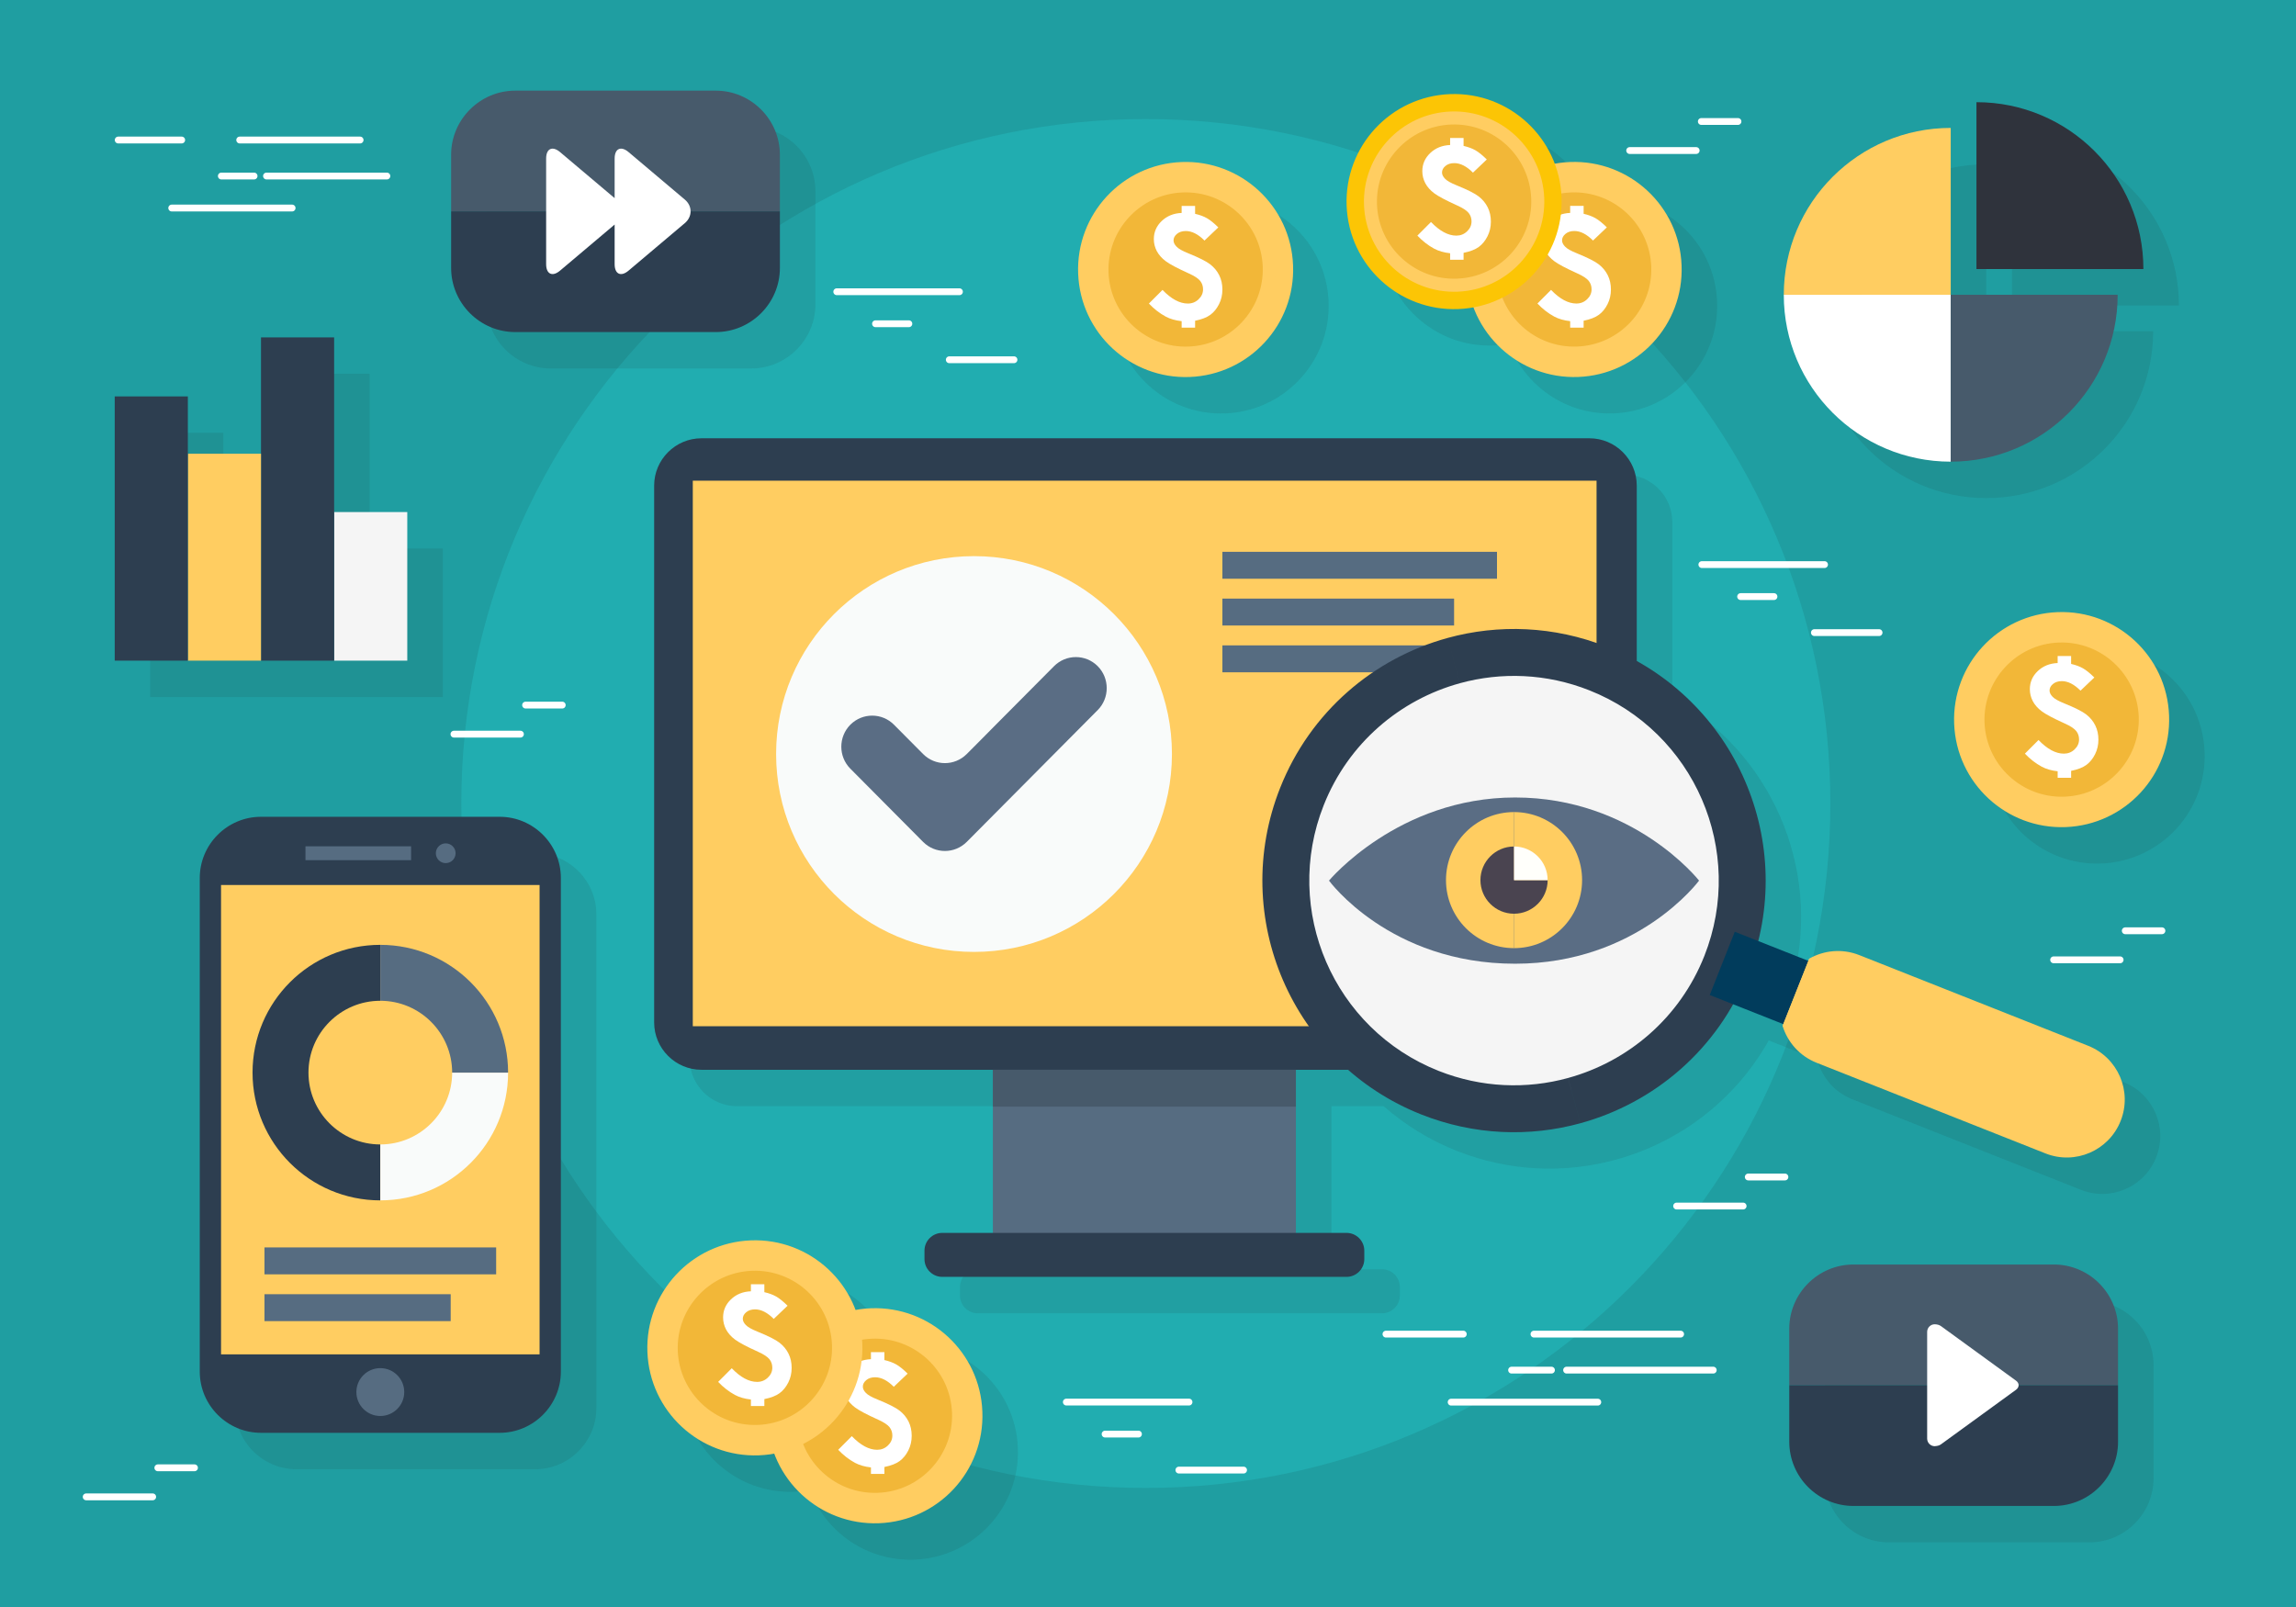 <?xml version="1.0" encoding="utf-8"?>
<!-- Generator: Adobe Illustrator 16.0.0, SVG Export Plug-In . SVG Version: 6.00 Build 0)  -->
<!DOCTYPE svg PUBLIC "-//W3C//DTD SVG 1.1//EN" "http://www.w3.org/Graphics/SVG/1.1/DTD/svg11.dtd">
<svg version="1.1" id="Layer_1" xmlns="http://www.w3.org/2000/svg" xmlns:xlink="http://www.w3.org/1999/xlink" x="0px" y="0px"
	 width="335.986px" height="235.19px" viewBox="0 0 335.986 235.19" enable-background="new 0 0 335.986 235.19"
	 xml:space="preserve">
<g>
	<g>
		<rect fill="#1F9EA1" width="335.986" height="235.19"/>
	</g>
</g>
<path fill="#21ADB0" d="M267.843,117.595c0,55.326-44.851,100.17-100.171,100.17c-55.315,0-100.165-44.844-100.165-100.17
	s44.85-100.17,100.165-100.17C222.992,17.425,267.843,62.269,267.843,117.595z"/>
<g opacity="0.1">
	<polygon fill="#1D1D1B" points="54.091,102.016 64.795,102.016 64.795,80.27 54.091,80.27 54.091,54.707 43.388,54.707 
		43.388,71.735 32.684,71.735 32.684,63.345 21.981,63.345 21.981,102.016 32.684,102.016 43.388,102.016 	"/>
	<path fill="#1D1D1B" d="M78.315,124.868H43.38c-4.926,0-8.953,4.028-8.953,8.953v72.25c0,4.925,4.027,8.955,8.953,8.955h34.936
		c4.925,0,8.952-4.03,8.952-8.955v-72.25C87.268,128.896,83.24,124.868,78.315,124.868z"/>
	<path fill="#1D1D1B" d="M290.655,72.895L290.655,72.895L290.655,72.895C290.656,72.895,290.656,72.895,290.655,72.895
		L290.655,72.895c13.494,0,24.428-10.935,24.428-24.422h-24.427h-0.001V24.049c-13.493,0-24.43,10.933-24.43,24.424h-0.001
		C266.225,61.96,277.163,72.895,290.655,72.895z"/>
	<path fill="#1D1D1B" d="M294.42,20.282v24.426h24.429C318.849,31.216,307.91,20.282,294.42,20.282z"/>
	<path fill="#1D1D1B" d="M305.751,190.395h-29.335c-5.161,0-9.387,4.224-9.387,9.385v8.282v8.284c0,5.161,4.226,9.384,9.387,9.384
		h29.335c5.163,0,9.388-4.223,9.388-9.384v-8.284v-8.282C315.139,194.618,310.914,190.395,305.751,190.395z"/>
	<path fill="#1D1D1B" d="M80.597,53.928h29.335c5.163,0,9.388-4.223,9.388-9.384V36.26v-8.282c0-5.161-4.225-9.385-9.388-9.385
		H80.597c-5.161,0-9.387,4.224-9.387,9.385v8.282v8.284C71.21,49.705,75.436,53.928,80.597,53.928z"/>
	<path fill="#1D1D1B" d="M179.281,60.502c8.693-0.33,15.473-7.646,15.134-16.33c-0.318-8.682-7.626-15.46-16.311-15.13
		c-8.692,0.333-15.468,7.637-15.14,16.325C163.294,54.063,170.603,60.83,179.281,60.502z"/>
	<path fill="#1D1D1B" d="M306.296,94.916c-8.692,0.333-15.468,7.637-15.14,16.325c0.329,8.696,7.638,15.463,16.316,15.135
		c8.693-0.33,15.473-7.646,15.134-16.33C322.288,101.364,314.98,94.586,306.296,94.916z"/>
	<path fill="#1D1D1B" d="M218.569,50.562c0.768-0.029,1.514-0.131,2.248-0.266c2.315,6.178,8.373,10.464,15.318,10.202
		c8.693-0.329,15.473-7.646,15.134-16.33c-0.318-8.682-7.626-15.46-16.311-15.13c-0.769,0.029-1.515,0.132-2.25,0.266
		c-2.31-6.172-8.367-10.466-15.317-10.202c-8.691,0.333-15.468,7.638-15.139,16.326C202.581,44.125,209.89,50.891,218.569,50.562z"
		/>
	<path fill="#1D1D1B" d="M132.638,196.798c-0.769,0.029-1.515,0.132-2.25,0.267c-2.31-6.173-8.367-10.467-15.317-10.203
		c-8.691,0.333-15.468,7.638-15.139,16.326c0.328,8.696,7.637,15.462,16.316,15.134c0.768-0.029,1.514-0.131,2.248-0.266
		c2.315,6.178,8.373,10.464,15.318,10.202c8.693-0.329,15.473-7.646,15.134-16.33C148.63,203.246,141.322,196.468,132.638,196.798z"
		/>
	<path fill="#1D1D1B" d="M310.758,158.377l-33.488-13.269c-2.484-0.983-5.158-0.71-7.318,0.517l-0.118,0.298l-7.34-2.908
		c3.975-16.053-3.332-32.882-17.783-40.937V76.397c0-3.809-3.116-6.925-6.925-6.925h-129.94c-3.81,0-6.925,3.116-6.925,6.925v78.571
		c0,3.808,3.115,6.925,6.925,6.925h42.643v5.398v18.475h-7.412c-1.428,0-2.597,1.168-2.597,2.597v1.242
		c0,1.429,1.169,2.597,2.597,2.597h59.167c1.429,0,2.597-1.168,2.597-2.597v-1.242c0-1.429-1.168-2.597-2.597-2.597h-7.412v-18.475
		v-5.398h7.643c3.086,2.706,6.676,4.942,10.71,6.541c7.721,3.059,15.856,3.324,23.289,1.281c9.263-2.542,17.425-8.674,22.353-17.447
		l7.341,2.909l-0.118,0.298l0.004,0.001c0.733,2.375,2.493,4.403,4.977,5.389l33.489,13.269c4.353,1.729,9.282-0.407,11.004-4.758
		C317.247,165.029,315.116,160.104,310.758,158.377z"/>
</g>
<rect x="48.896" y="74.941" fill="#F5F5F5" width="10.704" height="21.746"/>
<rect x="38.193" y="49.379" fill="#2D3E50" width="10.703" height="47.309"/>
<rect x="27.489" y="66.407" fill="#FFCD61" width="10.704" height="30.28"/>
<rect x="16.787" y="58.017" fill="#2D3E50" width="10.702" height="38.671"/>
<path fill="#2D3E50" d="M82.073,200.743c0,4.925-4.027,8.955-8.952,8.955H38.186c-4.926,0-8.953-4.03-8.953-8.955v-72.25
	c0-4.925,4.027-8.953,8.953-8.953h34.936c4.925,0,8.952,4.028,8.952,8.953V200.743z"/>
<rect x="32.347" y="129.523" fill="#FFCD61" width="46.613" height="68.693"/>
<circle fill="#566C81" cx="55.653" cy="203.733" r="3.502"/>
<rect x="44.7" y="123.861" fill="#566C81" width="15.457" height="2.029"/>
<circle fill="#566C81" cx="65.224" cy="124.875" r="1.445"/>
<g>
	<path fill="#FFFFFF" d="M261.03,43.145c0,13.487,10.939,24.422,24.432,24.422V43.145H261.03z"/>
	<path fill="#475A6B" d="M285.461,67.566c13.493,0,24.428-10.935,24.428-24.422h-24.428V67.566z"/>
	<path fill="#2F333C" d="M313.654,39.38c0-13.492-10.938-24.426-24.429-24.426V39.38H313.654z"/>
	<path fill="#FFCD61" d="M285.461,43.145V18.721c-13.493,0-24.43,10.933-24.43,24.424H285.461z"/>
</g>
<path fill="#2D3E50" d="M55.653,175.679v-8.185c-5.797,0-10.513-4.717-10.513-10.514c0-5.798,4.716-10.514,10.513-10.514v-8.185
	c-10.326,0-18.697,8.371-18.697,18.698C36.956,167.307,45.327,175.679,55.653,175.679z"/>
<g>
	<path fill="#F9FBFA" d="M55.653,167.494v8.185c10.326,0,18.698-8.372,18.698-18.698h-8.185
		C66.167,162.777,61.451,167.494,55.653,167.494z"/>
	<path fill="#566C81" d="M55.653,138.282v8.185c5.798,0,10.514,4.716,10.514,10.514h8.185
		C74.352,146.653,65.979,138.282,55.653,138.282z"/>
</g>
<path fill="#2D3E50" d="M239.516,149.641c0,3.808-3.116,6.925-6.925,6.925H102.65c-3.81,0-6.925-3.117-6.925-6.925V71.069
	c0-3.809,3.115-6.925,6.925-6.925h129.94c3.809,0,6.925,3.116,6.925,6.925V149.641z"/>
<rect x="101.381" y="70.35" fill="#FFCD61" width="132.252" height="79.842"/>
<rect x="145.293" y="156.565" fill="#566C81" width="44.343" height="27.091"/>
<rect x="145.293" y="156.565" fill="#475A6B" width="44.343" height="5.398"/>
<path fill="#2D3E50" d="M199.645,184.277c0,1.429-1.168,2.597-2.597,2.597h-59.167c-1.428,0-2.597-1.168-2.597-2.597v-1.242
	c0-1.429,1.169-2.597,2.597-2.597h59.167c1.429,0,2.597,1.168,2.597,2.597V184.277z"/>
<circle fill="#F5F5F5" cx="221.557" cy="128.879" r="31.717"/>
<path fill="#5A6D84" d="M248.633,128.88c0,0-8.974,12.164-26.923,12.164c-18.376,0-27.23-12.164-27.23-12.164
	s10.136-12.165,27.23-12.165C239.091,116.715,248.633,128.88,248.633,128.88z"/>
<g>
	<path fill="#FFCD61" d="M211.599,128.807c0,5.499,4.458,9.957,9.961,9.957V118.85C216.057,118.85,211.599,123.307,211.599,128.807z
		"/>
	<path fill="#FFCD61" d="M221.56,118.85v19.914c5.496,0,9.956-4.458,9.956-9.957C231.516,123.307,227.056,118.85,221.56,118.85z"/>
</g>
<g>
	<path fill="#4A4450" d="M226.476,128.809h-4.918v-4.922c-2.713,0-4.918,2.209-4.918,4.922c0,2.711,2.205,4.918,4.918,4.918
		S226.476,131.52,226.476,128.809z"/>
	<path fill="#FFFFFB" d="M226.476,128.809c0-2.713-2.205-4.922-4.918-4.922v4.922H226.476z"/>
</g>
<path fill="#F9FBFA" d="M171.496,110.354c0,15.996-12.966,28.962-28.963,28.962c-15.998,0-28.962-12.966-28.962-28.962
	c0-15.991,12.964-28.962,28.962-28.962C158.53,81.393,171.496,94.363,171.496,110.354z"/>
<path fill-rule="evenodd" clip-rule="evenodd" fill="#5A6D84" d="M160.632,103.925l-19.162,19.29c-1.771,1.771-4.625,1.771-6.387,0
	l-10.649-10.719c-1.759-1.771-1.759-4.65,0-6.43c1.771-1.774,4.628-1.774,6.389,0l2.133,2.146l2.128,2.142
	c1.762,1.776,4.615,1.776,6.387,0l2.133-2.142l2.122-2.146l8.518-8.569c1.763-1.774,4.625-1.774,6.39,0
	C162.393,99.271,162.393,102.154,160.632,103.925z"/>
<g>
	<g>
		<g>
			<path fill="#475A6B" d="M309.944,194.451c0-5.161-4.225-9.385-9.388-9.385h-29.335c-5.161,0-9.387,4.224-9.387,9.385v8.282
				h48.109V194.451z"/>
			<path fill="#2D3E50" d="M261.835,202.733v8.284c0,5.161,4.226,9.384,9.387,9.384h29.335c5.163,0,9.388-4.223,9.388-9.384v-8.284
				H261.835z"/>
		</g>
		<path fill-rule="evenodd" clip-rule="evenodd" fill="#FFFFFF" d="M295.017,203.397l-10.978,7.982
			c-0.23,0.169-0.531,0.249-0.837,0.265c-0.025,0.001-0.047,0.013-0.075,0.013c-0.618,0-1.116-0.498-1.116-1.113v-15.619
			c0-0.616,0.498-1.112,1.11-1.114h-0.004h0.01c0.006,0,0.013,0.004,0.02,0.004c0.324,0.004,0.645,0.093,0.893,0.27l10.978,7.982
			C295.522,202.434,295.522,203.029,295.017,203.397z"/>
	</g>
</g>
<g>
	<g>
		<g>
			<path fill="#475A6B" d="M114.125,22.649c0-5.161-4.225-9.385-9.388-9.385H75.402c-5.161,0-9.387,4.224-9.387,9.385v8.282h48.109
				V22.649z"/>
			<path fill="#2D3E50" d="M66.016,30.932v8.284c0,5.161,4.226,9.384,9.387,9.384h29.335c5.163,0,9.388-4.223,9.388-9.384v-8.284
				H66.016z"/>
		</g>
	</g>
</g>
<path fill="#FFFFFF" d="M100.216,29.209l-8.236-6.952c-1.119-0.945-2.037-0.52-2.037,0.949v5.793l-7.986-6.742
	c-1.121-0.945-2.038-0.52-2.038,0.949v15.45c0,1.47,0.917,1.895,2.038,0.949l7.986-6.744v5.795c0,1.47,0.918,1.895,2.037,0.949
	l8.236-6.953C101.338,31.707,101.338,30.157,100.216,29.209z"/>
<g>
	<path fill="#FFCD61" d="M189.221,38.844c0.339,8.685-6.44,16-15.134,16.33c-8.679,0.328-15.987-6.438-16.316-15.135
		c-0.328-8.688,6.447-15.992,15.14-16.325C181.595,23.384,188.902,30.162,189.221,38.844z"/>
	<path fill="#FFCD61" d="M174.001,52.629c-7.266,0.272-13.409-5.412-13.687-12.682c-0.272-7.276,5.421-13.413,12.683-13.685
		c7.272-0.281,13.413,5.412,13.693,12.681C186.959,46.213,181.27,52.353,174.001,52.629z"/>
	<path fill="#F2B738" d="M173.922,50.721c-6.218,0.238-11.464-4.627-11.706-10.841c-0.231-6.22,4.639-11.482,10.856-11.714
		c6.225-0.242,11.475,4.623,11.71,10.853C185.013,45.24,180.142,50.494,173.922,50.721z"/>
	<g>
		<path fill="#FFFFFF" d="M173.826,44.425c-1.194,0-2.433-0.666-3.71-1.996l-1.992,1.996c0.755,0.792,1.574,1.428,2.454,1.905
			c0.644,0.348,1.423,0.574,2.339,0.674v0.951h1.969v-1.012c0.97-0.196,1.716-0.487,2.231-0.869
			c0.519-0.383,0.939-0.902,1.271-1.558c0.328-0.655,0.492-1.368,0.492-2.14c0-0.773-0.153-1.469-0.462-2.091
			c-0.307-0.62-0.748-1.151-1.319-1.597c-0.573-0.443-1.637-0.979-3.188-1.608c-0.872-0.349-1.454-0.675-1.741-0.984
			c-0.293-0.301-0.44-0.604-0.44-0.91c0-0.36,0.166-0.681,0.5-0.957c0.329-0.277,0.763-0.418,1.295-0.418
			c0.899,0,1.812,0.466,2.734,1.395l2.024-1.927c-0.643-0.634-1.202-1.084-1.675-1.351c-0.471-0.267-1.045-0.479-1.723-0.636v-1.155
			h-1.969v1.025c-1.177,0.05-2.147,0.446-2.916,1.182c-0.769,0.733-1.153,1.617-1.153,2.647c0,0.62,0.146,1.207,0.433,1.756
			c0.293,0.549,0.731,1.045,1.317,1.484c0.588,0.439,1.713,1.037,3.376,1.788c0.817,0.366,1.369,0.731,1.658,1.088
			c0.277,0.354,0.418,0.766,0.418,1.237c0,0.56-0.22,1.046-0.656,1.459C174.957,44.219,174.434,44.425,173.826,44.425z"/>
	</g>
</g>
<g>
	<path fill="#FFCD61" d="M317.412,104.718c0.339,8.685-6.44,16-15.134,16.33c-8.679,0.328-15.987-6.438-16.316-15.135
		c-0.328-8.688,6.447-15.992,15.14-16.325C309.786,89.258,317.094,96.036,317.412,104.718z"/>
	<path fill="#FFCD61" d="M302.192,118.503c-7.266,0.272-13.409-5.412-13.687-12.682c-0.272-7.276,5.421-13.413,12.683-13.685
		c7.272-0.281,13.413,5.412,13.693,12.681C315.15,112.087,309.461,118.227,302.192,118.503z"/>
	<path fill="#F2B738" d="M302.113,116.595c-6.218,0.238-11.464-4.627-11.706-10.841c-0.231-6.22,4.639-11.482,10.856-11.714
		c6.225-0.242,11.475,4.623,11.71,10.853C313.204,111.114,308.333,116.368,302.113,116.595z"/>
	<g>
		<path fill="#FFFFFF" d="M302.018,110.299c-1.194,0-2.433-0.666-3.71-1.996l-1.992,1.996c0.755,0.792,1.574,1.428,2.454,1.905
			c0.644,0.348,1.423,0.574,2.339,0.674v0.951h1.969v-1.012c0.97-0.196,1.716-0.487,2.231-0.869
			c0.519-0.383,0.939-0.902,1.271-1.558c0.328-0.655,0.492-1.368,0.492-2.14c0-0.773-0.153-1.469-0.462-2.091
			c-0.307-0.62-0.748-1.151-1.319-1.597c-0.573-0.443-1.637-0.979-3.188-1.608c-0.872-0.349-1.454-0.675-1.741-0.984
			c-0.293-0.301-0.44-0.604-0.44-0.91c0-0.36,0.166-0.681,0.5-0.957c0.329-0.277,0.763-0.418,1.295-0.418
			c0.899,0,1.812,0.466,2.734,1.395l2.024-1.927c-0.643-0.634-1.202-1.084-1.675-1.351c-0.471-0.267-1.045-0.479-1.723-0.636v-1.155
			h-1.969v1.025c-1.177,0.05-2.147,0.446-2.916,1.182c-0.769,0.733-1.153,1.617-1.153,2.647c0,0.62,0.146,1.207,0.433,1.756
			c0.293,0.549,0.731,1.045,1.317,1.484c0.588,0.439,1.713,1.037,3.376,1.788c0.817,0.366,1.369,0.731,1.658,1.088
			c0.277,0.354,0.418,0.766,0.418,1.237c0,0.56-0.22,1.046-0.656,1.459C303.148,110.093,302.625,110.299,302.018,110.299z"/>
	</g>
</g>
<g>
	<path fill="#FFCD61" d="M246.075,38.841c0.339,8.685-6.44,16.001-15.134,16.33c-8.679,0.327-15.987-6.438-16.316-15.135
		c-0.328-8.688,6.447-15.992,15.14-16.325C238.449,23.381,245.757,30.159,246.075,38.841z"/>
	<path fill="#FFCD61" d="M230.855,52.627c-7.266,0.271-13.409-5.413-13.686-12.682c-0.273-7.277,5.421-13.414,12.682-13.686
		c7.272-0.281,13.413,5.412,13.693,12.681C243.814,46.211,238.124,52.35,230.855,52.627z"/>
	<path fill="#F2B738" d="M230.776,50.718c-6.218,0.239-11.464-4.627-11.706-10.841c-0.23-6.22,4.639-11.482,10.856-11.714
		c6.225-0.241,11.475,4.623,11.71,10.853C241.868,45.237,236.996,50.492,230.776,50.718z"/>
	<g>
		<path fill="#FFFFFF" d="M230.681,44.422c-1.194,0-2.433-0.666-3.709-1.996l-1.992,1.996c0.754,0.793,1.573,1.428,2.453,1.906
			c0.644,0.347,1.423,0.572,2.339,0.674v0.951h1.969V46.94c0.971-0.196,1.716-0.487,2.232-0.869c0.518-0.383,0.939-0.902,1.27-1.558
			c0.328-0.655,0.492-1.368,0.492-2.14c0-0.772-0.153-1.469-0.461-2.091c-0.308-0.62-0.749-1.151-1.32-1.596
			c-0.573-0.444-1.636-0.98-3.188-1.609c-0.872-0.349-1.453-0.675-1.741-0.984c-0.293-0.301-0.44-0.604-0.44-0.91
			c0-0.36,0.166-0.681,0.5-0.957c0.329-0.277,0.763-0.418,1.295-0.418c0.9,0,1.812,0.467,2.734,1.395l2.024-1.927
			c-0.643-0.634-1.202-1.083-1.675-1.351c-0.471-0.267-1.044-0.479-1.723-0.636v-1.155h-1.969v1.025
			c-1.177,0.051-2.147,0.446-2.916,1.182c-0.769,0.734-1.153,1.617-1.153,2.647c0,0.62,0.146,1.208,0.434,1.756
			c0.293,0.55,0.731,1.046,1.317,1.485c0.588,0.439,1.712,1.036,3.375,1.787c0.817,0.367,1.37,0.732,1.658,1.088
			c0.277,0.354,0.418,0.766,0.418,1.238c0,0.559-0.219,1.045-0.656,1.458C231.812,44.216,231.289,44.422,230.681,44.422z"/>
	</g>
</g>
<g>
	<path fill="#FCC505" d="M228.509,28.904c0.339,8.685-6.441,16.001-15.134,16.33c-8.68,0.328-15.988-6.438-16.316-15.134
		c-0.329-8.688,6.447-15.993,15.139-16.326C220.882,13.445,228.189,20.223,228.509,28.904z"/>
	<path fill="#FFCD61" d="M213.289,42.69c-7.266,0.272-13.41-5.413-13.687-12.682c-0.272-7.276,5.421-13.413,12.682-13.686
		c7.273-0.28,13.414,5.413,13.693,12.681C226.247,36.274,220.558,42.414,213.289,42.69z"/>
	<path fill="#F2B738" d="M213.209,40.781c-6.217,0.239-11.463-4.627-11.706-10.84c-0.23-6.221,4.64-11.482,10.856-11.715
		c6.225-0.241,11.476,4.624,11.711,10.853C224.301,35.301,219.43,40.556,213.209,40.781z"/>
	<g>
		<path fill="#FFFFFF" d="M213.114,34.485c-1.195,0-2.433-0.665-3.71-1.995l-1.992,1.995c0.754,0.793,1.574,1.429,2.453,1.906
			c0.645,0.347,1.423,0.573,2.34,0.674v0.951h1.968v-1.013c0.971-0.195,1.716-0.486,2.232-0.869c0.519-0.382,0.939-0.902,1.27-1.557
			c0.329-0.655,0.493-1.369,0.493-2.141c0-0.772-0.154-1.469-0.462-2.09s-0.749-1.152-1.32-1.597
			c-0.573-0.444-1.636-0.979-3.187-1.608c-0.873-0.35-1.454-0.675-1.741-0.984c-0.293-0.302-0.44-0.604-0.44-0.91
			c0-0.361,0.166-0.682,0.5-0.958c0.328-0.277,0.763-0.417,1.294-0.417c0.9,0,1.813,0.466,2.735,1.395l2.023-1.928
			c-0.643-0.633-1.201-1.083-1.674-1.351c-0.471-0.267-1.045-0.479-1.724-0.635v-1.155h-1.968v1.025
			c-1.178,0.05-2.148,0.445-2.916,1.182c-0.77,0.733-1.153,1.617-1.153,2.646c0,0.621,0.146,1.208,0.433,1.756
			c0.293,0.55,0.731,1.046,1.317,1.485c0.588,0.439,1.712,1.036,3.376,1.788c0.817,0.366,1.369,0.731,1.657,1.088
			c0.278,0.354,0.419,0.765,0.419,1.237c0,0.56-0.22,1.046-0.656,1.458C214.244,34.279,213.722,34.485,213.114,34.485z"/>
	</g>
</g>
<g>
	<path fill="#FFCD61" d="M143.754,206.6c0.339,8.685-6.44,16.001-15.134,16.33c-8.679,0.327-15.987-6.438-16.316-15.135
		c-0.328-8.688,6.447-15.992,15.14-16.325C136.128,191.14,143.436,197.918,143.754,206.6z"/>
	<path fill="#FFCD61" d="M128.534,220.386c-7.266,0.271-13.409-5.413-13.686-12.682c-0.273-7.277,5.421-13.414,12.682-13.686
		c7.272-0.281,13.413,5.412,13.693,12.681C141.493,213.97,135.803,220.108,128.534,220.386z"/>
	<path fill="#F2B738" d="M128.455,218.477c-6.218,0.239-11.464-4.627-11.706-10.841c-0.23-6.22,4.639-11.482,10.856-11.714
		c6.225-0.241,11.475,4.623,11.71,10.853C139.547,212.996,134.675,218.251,128.455,218.477z"/>
	<g>
		<path fill="#FFFFFF" d="M128.359,212.181c-1.194,0-2.433-0.666-3.709-1.996l-1.992,1.996c0.754,0.793,1.573,1.428,2.453,1.906
			c0.644,0.347,1.423,0.572,2.339,0.674v0.951h1.969v-1.013c0.971-0.196,1.716-0.487,2.232-0.869
			c0.518-0.383,0.939-0.902,1.27-1.558c0.328-0.655,0.492-1.368,0.492-2.14c0-0.772-0.153-1.469-0.461-2.091
			c-0.308-0.62-0.749-1.151-1.32-1.596c-0.573-0.444-1.636-0.98-3.188-1.609c-0.872-0.349-1.453-0.675-1.741-0.984
			c-0.293-0.301-0.44-0.604-0.44-0.91c0-0.36,0.166-0.681,0.5-0.957c0.329-0.277,0.763-0.418,1.295-0.418
			c0.9,0,1.812,0.467,2.734,1.395l2.024-1.927c-0.643-0.634-1.202-1.083-1.675-1.351c-0.471-0.267-1.044-0.479-1.723-0.636v-1.155
			h-1.969v1.025c-1.177,0.051-2.147,0.446-2.916,1.182c-0.769,0.734-1.153,1.617-1.153,2.647c0,0.62,0.146,1.208,0.434,1.756
			c0.293,0.55,0.731,1.046,1.317,1.485c0.588,0.439,1.712,1.036,3.375,1.787c0.817,0.367,1.37,0.732,1.658,1.088
			c0.277,0.354,0.418,0.766,0.418,1.238c0,0.559-0.219,1.045-0.656,1.458C129.49,211.975,128.968,212.181,128.359,212.181z"/>
	</g>
</g>
<g>
	<path fill="#FFCD61" d="M126.188,196.663c0.339,8.685-6.441,16.001-15.134,16.33c-8.68,0.328-15.988-6.438-16.316-15.134
		c-0.329-8.688,6.447-15.993,15.139-16.326C118.561,181.204,125.868,187.981,126.188,196.663z"/>
	<path fill="#FFCD61" d="M110.968,210.449c-7.266,0.272-13.41-5.413-13.687-12.682c-0.272-7.276,5.421-13.413,12.682-13.686
		c7.273-0.28,13.414,5.413,13.693,12.681C123.926,204.033,118.236,210.173,110.968,210.449z"/>
	<path fill="#F2B738" d="M110.888,208.54c-6.217,0.239-11.463-4.627-11.706-10.84c-0.23-6.221,4.64-11.482,10.856-11.715
		c6.225-0.241,11.476,4.624,11.711,10.853C121.979,203.06,117.108,208.314,110.888,208.54z"/>
	<g>
		<path fill="#FFFFFF" d="M110.793,202.244c-1.195,0-2.433-0.665-3.71-1.995l-1.992,1.995c0.754,0.793,1.574,1.429,2.453,1.906
			c0.645,0.347,1.423,0.573,2.34,0.674v0.951h1.968v-1.013c0.971-0.195,1.716-0.486,2.232-0.869c0.519-0.382,0.939-0.902,1.27-1.557
			c0.329-0.655,0.493-1.369,0.493-2.141c0-0.772-0.154-1.469-0.462-2.09s-0.749-1.152-1.32-1.597
			c-0.573-0.444-1.636-0.979-3.187-1.608c-0.873-0.35-1.454-0.675-1.741-0.984c-0.293-0.302-0.44-0.604-0.44-0.91
			c0-0.361,0.166-0.682,0.5-0.958c0.328-0.277,0.763-0.417,1.294-0.417c0.9,0,1.813,0.466,2.735,1.395l2.023-1.928
			c-0.643-0.633-1.201-1.083-1.674-1.351c-0.471-0.267-1.045-0.479-1.724-0.635v-1.155h-1.968v1.025
			c-1.178,0.05-2.148,0.445-2.916,1.182c-0.77,0.733-1.153,1.617-1.153,2.646c0,0.621,0.146,1.208,0.433,1.756
			c0.293,0.55,0.731,1.046,1.317,1.485c0.588,0.439,1.712,1.036,3.376,1.788c0.817,0.366,1.369,0.731,1.657,1.088
			c0.278,0.354,0.419,0.765,0.419,1.237c0,0.56-0.22,1.046-0.656,1.458C111.923,202.038,111.4,202.244,110.793,202.244z"/>
	</g>
</g>
<rect x="178.88" y="80.76" fill="#566C81" width="40.183" height="3.94"/>
<rect x="178.88" y="87.607" fill="#566C81" width="33.904" height="3.939"/>
<rect x="178.88" y="94.453" fill="#566C81" width="32.719" height="3.94"/>
<rect x="38.701" y="182.565" fill="#566C81" width="33.904" height="3.939"/>
<rect x="38.701" y="189.411" fill="#566C81" width="27.251" height="3.94"/>
<g>
	<g>
		<path fill="#2D3E50" d="M211.833,93.368c7.435-2.041,15.567-1.775,23.281,1.283c18.905,7.489,28.161,28.885,20.67,47.792
			c-4.434,11.183-13.731,18.987-24.507,21.944l-1.813-6.621c8.767-2.408,16.335-8.758,19.942-17.857l0,0
			c6.091-15.372-1.439-32.781-16.824-38.876c-6.274-2.486-12.89-2.7-18.937-1.044L211.833,93.368z M187.33,115.311
			c4.429-11.184,13.731-18.985,24.503-21.942l1.812,6.621c-8.764,2.405-16.333,8.754-19.938,17.853
			c-6.091,15.373,1.438,32.792,16.813,38.884c6.278,2.487,12.896,2.703,18.942,1.041l1.813,6.621
			c-7.433,2.043-15.568,1.777-23.289-1.281C189.09,155.618,179.837,134.222,187.33,115.311z"/>
		
			<rect x="263.761" y="129.661" transform="matrix(-0.368 0.93 -0.93 -0.368 504.824 -48.033)" fill="#013C5C" width="9.955" height="35.823"/>
		<path fill="#013C5C" d="M298.495,167.925c4.088,1.624,8.72-0.382,10.335-4.469c1.621-4.083-0.38-8.711-4.472-10.329
			l-31.455-12.464c-4.086-1.618-8.712,0.379-10.334,4.462c-1.617,4.089,0.384,8.719,4.471,10.337L298.495,167.925z"/>
	</g>
	<g>
		<polygon fill="#FFCD61" points="283.419,159.09 287.319,149.232 264.76,140.296 260.853,150.147 		"/>
		<path fill="#FFCD61" d="M299.322,168.806c4.353,1.729,9.282-0.407,11.004-4.758c1.727-4.347-0.404-9.272-4.763-10.999
			l-33.488-13.269c-2.484-0.983-5.158-0.71-7.318,0.517l-3.902,9.848c0.732,2.377,2.493,4.406,4.979,5.393L299.322,168.806z"/>
	</g>
</g>
<g>
	
		<line fill="#FFFFFF" stroke="#FFFFFF" stroke-linecap="round" stroke-miterlimit="10" x1="76.912" y1="103.193" x2="82.275" y2="103.193"/>
	
		<line fill="#FFFFFF" stroke="#FFFFFF" stroke-linecap="round" stroke-miterlimit="10" x1="66.428" y1="107.445" x2="76.158" y2="107.445"/>
</g>
<g>
	
		<line fill="#FFFFFF" stroke="#FFFFFF" stroke-linecap="round" stroke-miterlimit="10" x1="255.834" y1="172.256" x2="261.197" y2="172.256"/>
	
		<line fill="#FFFFFF" stroke="#FFFFFF" stroke-linecap="round" stroke-miterlimit="10" x1="245.35" y1="176.508" x2="255.08" y2="176.508"/>
</g>
<g>
	
		<line fill="#FFFFFF" stroke="#FFFFFF" stroke-linecap="round" stroke-miterlimit="10" x1="311.003" y1="136.222" x2="316.366" y2="136.222"/>
	
		<line fill="#FFFFFF" stroke="#FFFFFF" stroke-linecap="round" stroke-miterlimit="10" x1="300.519" y1="140.474" x2="310.249" y2="140.474"/>
</g>
<g>
	
		<line fill="#FFFFFF" stroke="#FFFFFF" stroke-linecap="round" stroke-miterlimit="10" x1="23.097" y1="214.818" x2="28.46" y2="214.818"/>
	
		<line fill="#FFFFFF" stroke="#FFFFFF" stroke-linecap="round" stroke-miterlimit="10" x1="12.612" y1="219.07" x2="22.343" y2="219.07"/>
</g>
<g>
	
		<line fill="#FFFFFF" stroke="#FFFFFF" stroke-linecap="round" stroke-miterlimit="10" x1="248.964" y1="17.78" x2="254.327" y2="17.78"/>
	
		<line fill="#FFFFFF" stroke="#FFFFFF" stroke-linecap="round" stroke-miterlimit="10" x1="238.479" y1="22.032" x2="248.21" y2="22.032"/>
</g>
<g>
	
		<line fill="#FFFFFF" stroke="#FFFFFF" stroke-linecap="round" stroke-miterlimit="10" x1="250.707" y1="200.523" x2="229.249" y2="200.523"/>
	
		<line fill="#FFFFFF" stroke="#FFFFFF" stroke-linecap="round" stroke-miterlimit="10" x1="245.934" y1="195.254" x2="224.474" y2="195.254"/>
	
		<line fill="#FFFFFF" stroke="#FFFFFF" stroke-linecap="round" stroke-miterlimit="10" x1="233.813" y1="205.208" x2="212.355" y2="205.208"/>
	
		<line fill="#FFFFFF" stroke="#FFFFFF" stroke-linecap="round" stroke-miterlimit="10" x1="227.033" y1="200.523" x2="221.2" y2="200.523"/>
	
		<line fill="#FFFFFF" stroke="#FFFFFF" stroke-linecap="round" stroke-miterlimit="10" x1="214.129" y1="195.254" x2="202.816" y2="195.254"/>
</g>
<g>
	
		<line fill="#FFFFFF" stroke="#FFFFFF" stroke-linecap="round" stroke-miterlimit="10" x1="56.614" y1="25.762" x2="38.999" y2="25.762"/>
	
		<line fill="#FFFFFF" stroke="#FFFFFF" stroke-linecap="round" stroke-miterlimit="10" x1="52.695" y1="20.492" x2="35.078" y2="20.492"/>
	
		<line fill="#FFFFFF" stroke="#FFFFFF" stroke-linecap="round" stroke-miterlimit="10" x1="42.746" y1="30.446" x2="25.13" y2="30.446"/>
	
		<line fill="#FFFFFF" stroke="#FFFFFF" stroke-linecap="round" stroke-miterlimit="10" x1="37.18" y1="25.762" x2="32.391" y2="25.762"/>
	
		<line fill="#FFFFFF" stroke="#FFFFFF" stroke-linecap="round" stroke-miterlimit="10" x1="26.586" y1="20.492" x2="17.299" y2="20.492"/>
</g>
<g>
	
		<line fill="#FFFFFF" stroke="#FFFFFF" stroke-linecap="round" stroke-miterlimit="10" x1="122.448" y1="42.697" x2="140.399" y2="42.697"/>
	
		<line fill="#FFFFFF" stroke="#FFFFFF" stroke-linecap="round" stroke-miterlimit="10" x1="128.12" y1="47.382" x2="132.999" y2="47.382"/>
	
		<line fill="#FFFFFF" stroke="#FFFFFF" stroke-linecap="round" stroke-miterlimit="10" x1="138.915" y1="52.651" x2="148.38" y2="52.651"/>
</g>
<g>
	
		<line fill="#FFFFFF" stroke="#FFFFFF" stroke-linecap="round" stroke-miterlimit="10" x1="249.043" y1="82.63" x2="266.994" y2="82.63"/>
	
		<line fill="#FFFFFF" stroke="#FFFFFF" stroke-linecap="round" stroke-miterlimit="10" x1="254.715" y1="87.314" x2="259.594" y2="87.314"/>
	
		<line fill="#FFFFFF" stroke="#FFFFFF" stroke-linecap="round" stroke-miterlimit="10" x1="265.51" y1="92.584" x2="274.975" y2="92.584"/>
</g>
<g>
	
		<line fill="#FFFFFF" stroke="#FFFFFF" stroke-linecap="round" stroke-miterlimit="10" x1="156.044" y1="205.198" x2="173.995" y2="205.198"/>
	
		<line fill="#FFFFFF" stroke="#FFFFFF" stroke-linecap="round" stroke-miterlimit="10" x1="161.716" y1="209.883" x2="166.596" y2="209.883"/>
	
		<line fill="#FFFFFF" stroke="#FFFFFF" stroke-linecap="round" stroke-miterlimit="10" x1="172.512" y1="215.152" x2="181.976" y2="215.152"/>
</g>
</svg>
